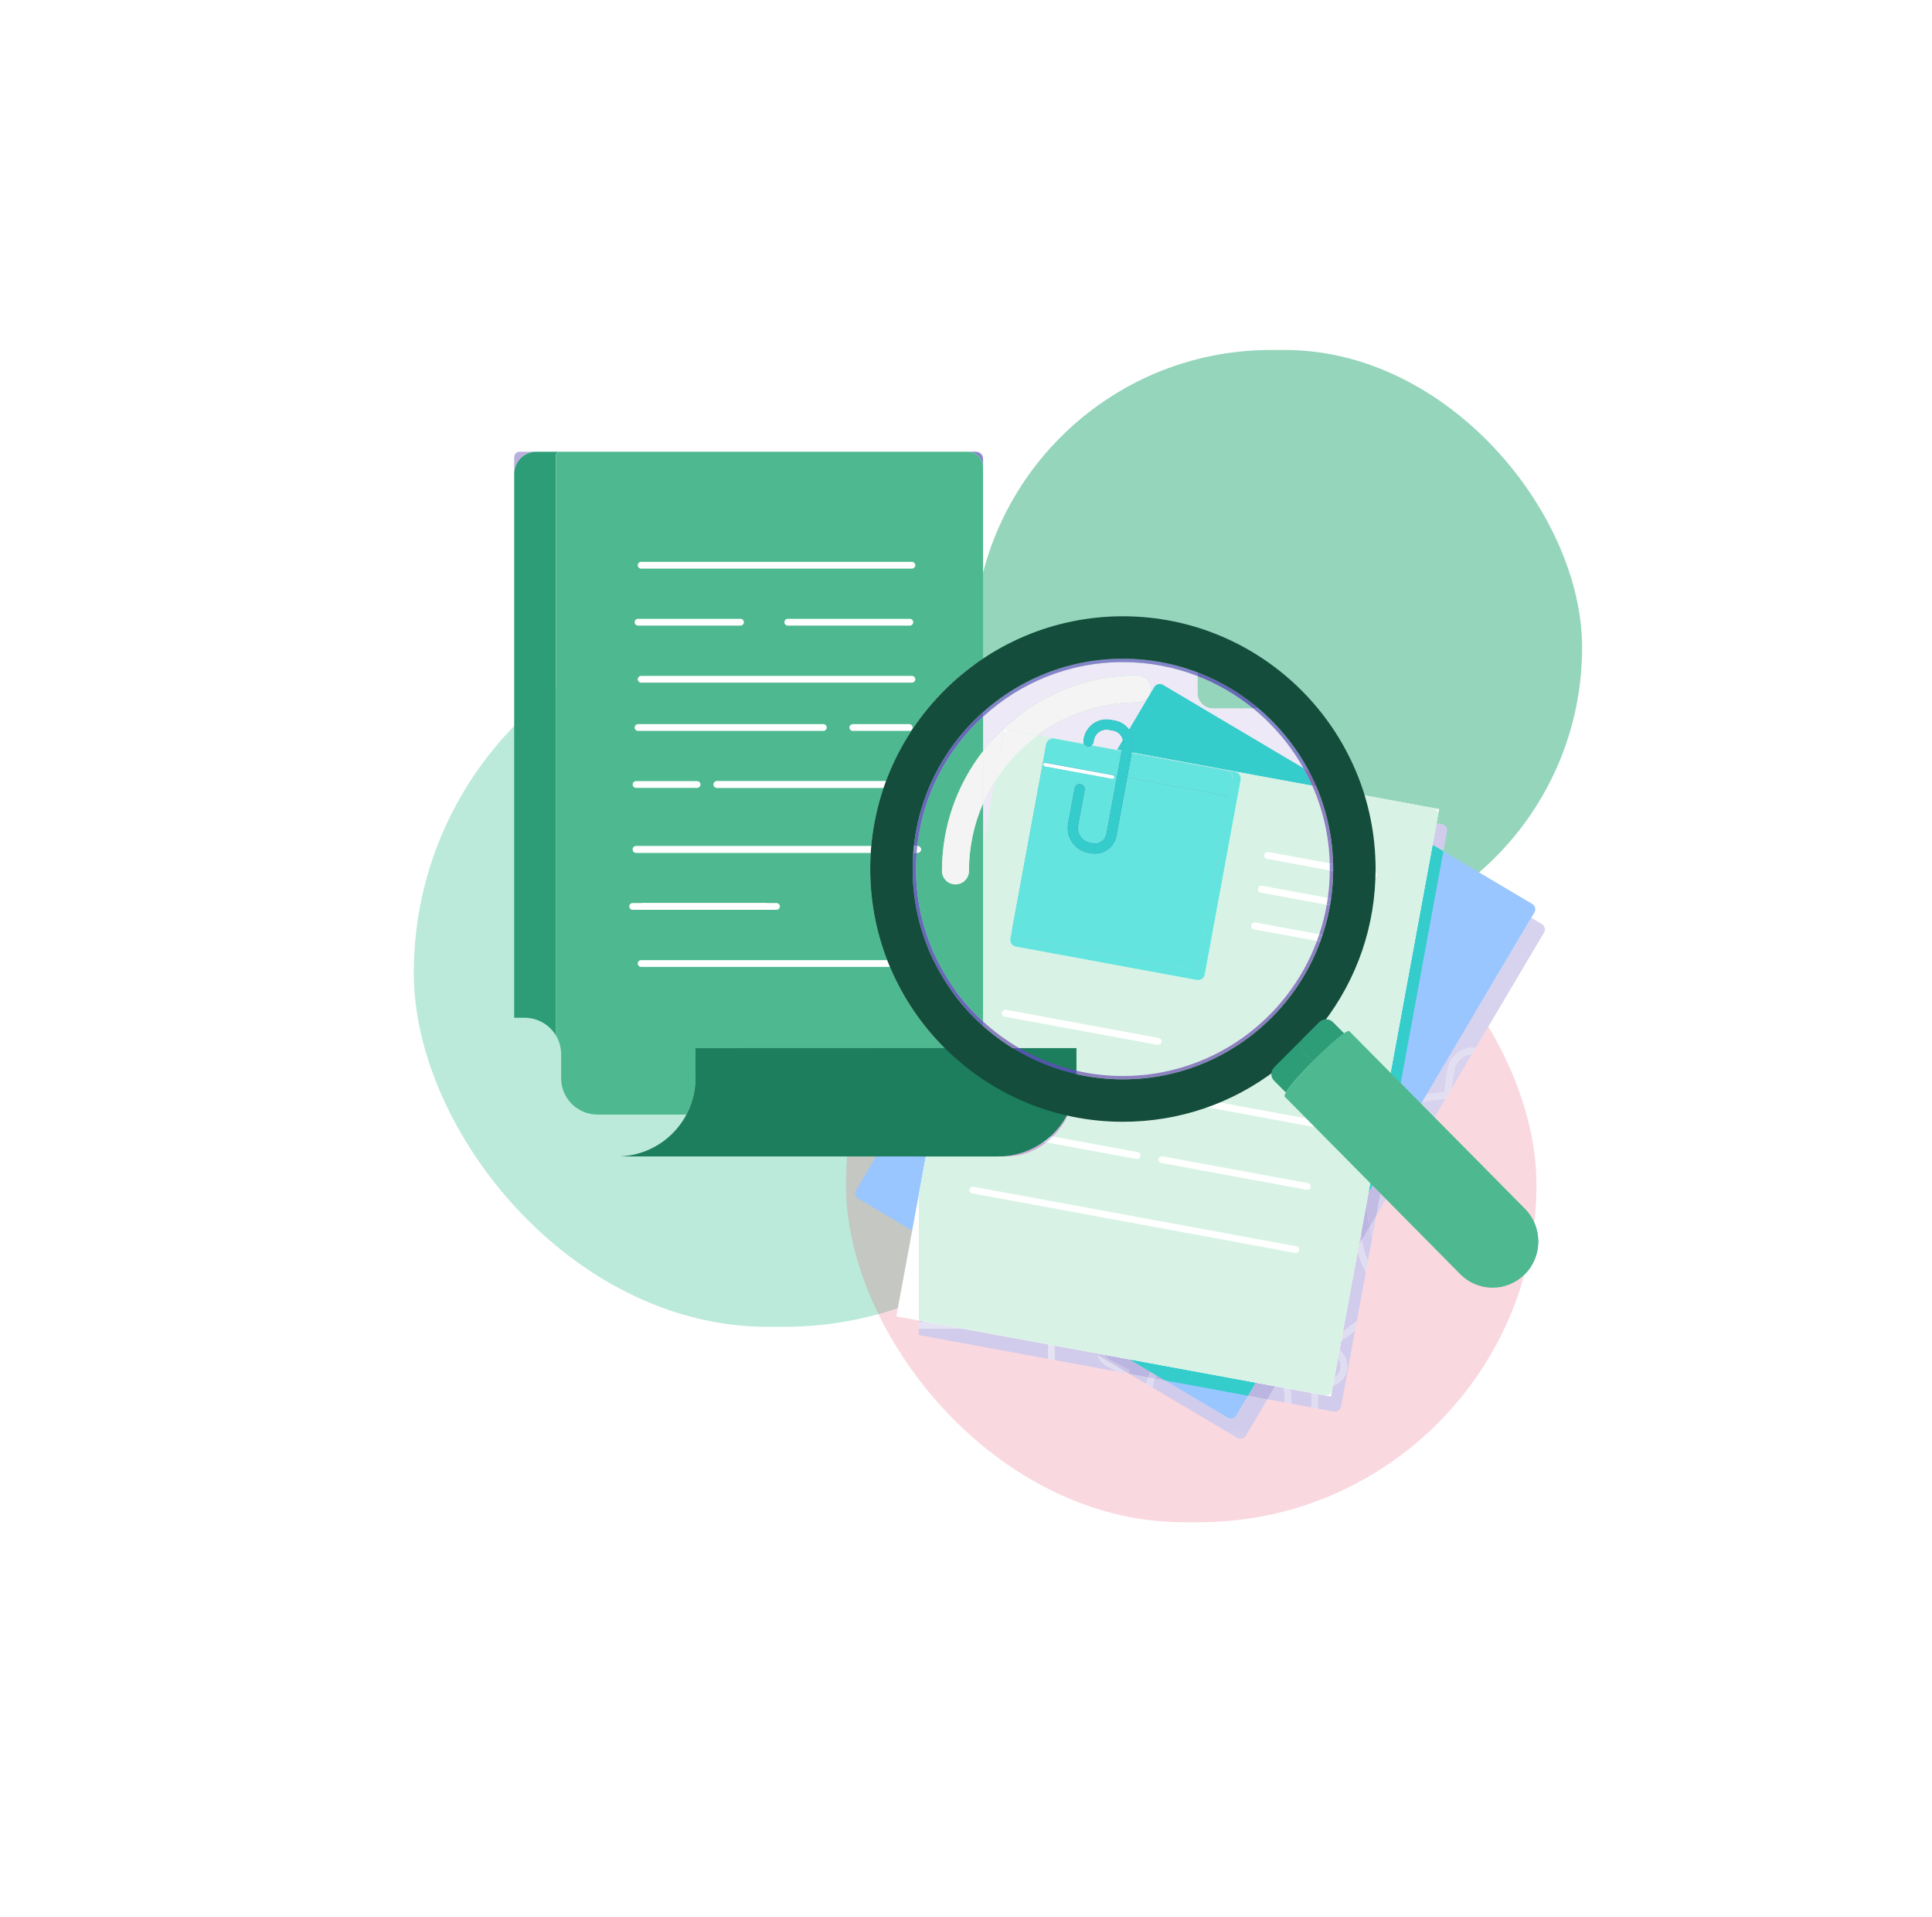 <svg width="635" height="630" viewBox="0 0 635 630" fill="none" xmlns="http://www.w3.org/2000/svg">
<g filter="url(#filter0_f_1960_1587)">
<rect x="136" y="203.429" width="238" height="232.56" rx="116.28" fill="#9EE2CB" fill-opacity="0.7"/>
</g>
<g filter="url(#filter1_f_1960_1587)">
<rect x="320" y="115" width="200" height="195.429" rx="97.714" fill="#4EB990" fill-opacity="0.6"/>
</g>
<g filter="url(#filter2_f_1960_1587)">
<rect x="278.041" y="278.429" width="226.959" height="221.771" rx="110.886" fill="#E63F66" fill-opacity="0.2"/>
</g>
<path d="M376.766 454.747L371.189 451.441L377.384 452.582C377.143 453.296 376.938 454.018 376.766 454.747Z" fill="#D1CCEB"/>
<path d="M407.713 472.762C407.357 472.762 406.995 472.67 406.667 472.474L403.512 470.604C405.771 470.586 408.031 470.522 410.279 470.41L409.482 471.757C409.098 472.402 408.414 472.762 407.713 472.762Z" fill="#D2CEEB"/>
<path d="M403.511 470.604L378.776 455.939C378.977 454.943 379.248 453.958 379.59 452.991L382.824 453.586L403.513 465.853C403.842 466.048 404.202 466.14 404.558 466.14C405.261 466.14 405.944 465.781 406.328 465.134L410.184 458.63L416.566 459.806L410.279 470.41C408.03 470.523 405.77 470.587 403.511 470.604Z" fill="#D1CCEB"/>
<path d="M378.777 455.939L376.766 454.748C376.938 454.019 377.143 453.297 377.384 452.583L379.59 452.99C379.249 453.958 378.978 454.943 378.777 455.939Z" fill="#DFDDF2"/>
<path d="M452.336 399.474L453.686 392.148L455.558 394.039L452.336 399.474ZM471.48 367.184L467.053 362.709L467.352 362.206C469.872 361.6 472.454 361.232 475.082 361.107L471.48 367.184ZM468.893 359.606L503.289 301.59L506.761 303.649C507.736 304.228 508.058 305.487 507.48 306.463L485.118 344.182C484.862 344.16 484.608 344.149 484.356 344.149C480.113 344.149 476.372 347.28 475.742 351.61L474.681 358.906C472.726 359.011 470.794 359.245 468.893 359.606ZM477.098 357.709L477.937 351.929C478.38 348.889 480.866 346.642 483.807 346.391L477.098 357.709Z" fill="#D7D3EE"/>
<path d="M467.352 362.208L468.893 359.607C470.794 359.247 472.726 359.013 474.681 358.907L475.742 351.611C476.372 347.281 480.113 344.15 484.356 344.15C484.608 344.15 484.862 344.161 485.118 344.184L483.807 346.392C480.866 346.643 478.38 348.891 477.937 351.931L477.098 357.71L475.082 361.109C472.454 361.234 469.872 361.601 467.352 362.208Z" fill="#E2DFF2"/>
<path d="M403.514 465.853L282.117 393.878C281.142 393.3 280.819 392.04 281.398 391.063L379.397 225.772C379.975 224.796 381.235 224.474 382.211 225.053L503.609 297.027C504.585 297.606 504.907 298.865 504.328 299.841L406.329 465.134C405.751 466.109 404.491 466.432 403.514 465.853Z" fill="#99C6FF"/>
<path d="M450.919 407.158C450.679 405.805 450.432 404.452 450.187 403.1L452.336 399.475L450.919 407.158Z" fill="#D7D3EE"/>
<path d="M438.76 463.861C438.637 463.861 438.511 463.85 438.386 463.827L433.16 462.864C433.287 461.284 433.297 459.695 433.189 458.101L435.419 458.511C435.436 458.515 435.452 458.517 435.469 458.52L437.438 458.883L437.803 456.903C437.807 456.889 437.809 456.876 437.811 456.864L438.086 455.369L438.102 455.365C441.659 454.238 443.636 450.429 442.51 446.872C442.095 445.562 441.311 444.434 440.255 443.602L440.81 440.593C441.198 440.386 441.572 440.147 441.932 439.88L445.36 437.323L440.778 462.179C440.595 463.169 439.732 463.861 438.76 463.861Z" fill="#D1CCEB"/>
<path d="M430.964 462.458L424.451 461.258C424.518 459.653 424.424 458.039 424.165 456.436L430.933 457.684C431.068 459.282 431.078 460.875 430.964 462.458ZM438.578 452.7L439.763 446.271C440.035 446.654 440.249 447.08 440.394 447.54C441.019 449.515 440.221 451.605 438.578 452.7Z" fill="#D1CCEB"/>
<path d="M422.244 460.851L416.566 459.804L419.115 455.505L421.832 456.007C422.151 457.613 422.288 459.237 422.244 460.851ZM441.375 437.526L446.201 411.339C446.838 413.639 447.739 415.891 448.912 418.049L445.951 434.111L441.375 437.526ZM449.593 414.352C448.647 412.105 447.992 409.777 447.623 407.423L450.187 403.098C450.432 404.451 450.679 405.803 450.919 407.157L449.593 414.352Z" fill="#D1CCEB"/>
<path d="M433.16 462.863L430.965 462.459C431.079 460.875 431.069 459.282 430.934 457.684L433.189 458.101C433.297 459.695 433.287 461.284 433.16 462.863ZM438.086 455.369L438.579 452.701C440.222 451.606 441.02 449.515 440.395 447.541C440.25 447.08 440.036 446.654 439.764 446.271L440.255 443.602C441.312 444.434 442.095 445.561 442.51 446.872C443.636 450.429 441.659 454.237 438.102 455.365L438.086 455.369Z" fill="#DFDDF2"/>
<path d="M424.451 461.258L422.244 460.851C422.288 459.237 422.152 457.613 421.832 456.007L424.165 456.436C424.424 458.039 424.518 459.654 424.451 461.258Z" fill="#DFDDF2"/>
<path d="M440.811 440.594L441.376 437.527L445.952 434.112L445.36 437.323L441.932 439.88C441.573 440.148 441.199 440.386 440.811 440.594Z" fill="#DFDDF2"/>
<path d="M448.912 418.05C447.739 415.892 446.838 413.64 446.201 411.34L446.608 409.134L447.622 407.423C447.992 409.778 448.646 412.105 449.593 414.352L448.912 418.05Z" fill="#DFDDF2"/>
<path d="M367.273 450.718L346.638 446.915V442.146L359.518 444.519L360.617 445.172C361.186 446.818 362.343 448.159 363.894 448.965L367.273 450.718Z" fill="#D1CCEB"/>
<path d="M371.189 451.441L370.869 451.383C370.88 451.345 370.891 451.308 370.902 451.272L371.189 451.441Z" fill="#D1CCEB"/>
<path d="M370.869 451.382L367.272 450.718L363.894 448.965C362.343 448.16 361.185 446.819 360.616 445.172L370.902 451.271C370.891 451.308 370.88 451.344 370.869 451.382Z" fill="#DFDDF2"/>
<path d="M344.419 446.505L301.99 438.684V436.575H316.417L344.419 441.736V446.505ZM304.379 434.356H301.99V433.916L304.379 434.356Z" fill="#D1CCEB"/>
<path d="M346.638 446.917L344.419 446.508V441.739L346.638 442.148V446.917ZM316.417 436.578H301.99V434.359H304.379L316.417 436.578Z" fill="#E3E3F4"/>
<path d="M474.41 279.717L470.854 277.608L472.167 270.48L473.964 270.812C475.079 271.017 475.817 272.089 475.611 273.204L474.41 279.717Z" fill="#D1CCEB"/>
<path d="M416.566 459.807L410.185 458.631L412.733 454.331L419.115 455.507L416.566 459.807Z" fill="#BBB6E1"/>
<path d="M360.617 445.171L359.518 444.519L360.472 444.695C360.498 444.797 360.528 444.899 360.56 445C360.578 445.058 360.597 445.114 360.617 445.171Z" fill="#BBB6E1"/>
<path d="M377.383 452.582L371.189 451.44L370.903 451.271C370.915 451.231 370.927 451.191 370.94 451.151L371.215 450.264L364.917 446.995C364.111 446.578 363.464 445.944 363.034 445.169L371.151 446.664L378.074 450.769C377.818 451.366 377.588 451.971 377.383 452.582Z" fill="#BBB6E1"/>
<path d="M382.824 453.586L379.59 452.99C379.717 452.628 379.854 452.269 380.001 451.913L382.824 453.586Z" fill="#BBB6E1"/>
<path d="M370.903 451.271L360.617 445.172C360.597 445.115 360.578 445.059 360.56 445.001C360.528 444.9 360.498 444.798 360.472 444.696L363.035 445.168C363.464 445.944 364.112 446.577 364.917 446.995L371.216 450.264L370.941 451.151C370.927 451.191 370.915 451.231 370.903 451.271Z" fill="#C9C5E7"/>
<path d="M379.591 452.989L377.384 452.582C377.589 451.971 377.819 451.366 378.075 450.769L380.002 451.912C379.855 452.268 379.718 452.628 379.591 452.989Z" fill="#C9C5E7"/>
<path d="M450.187 403.1C449.77 400.797 449.357 398.5 448.992 396.203L449.803 391.806L451.131 389.566L453.686 392.149L452.336 399.475L450.187 403.1Z" fill="#C2BCE4"/>
<path d="M447.623 407.425C447.502 406.653 447.412 405.879 447.353 405.104L448.992 396.204C449.357 398.5 449.77 400.798 450.187 403.1L447.623 407.425Z" fill="#BBB6E1"/>
<path d="M446.608 409.135L447.352 405.103C447.412 405.878 447.502 406.652 447.622 407.424L446.608 409.135Z" fill="#C9C5E7"/>
<path d="M410.185 458.629L382.824 453.585L380.002 451.912L378.074 450.769L371.151 446.664L412.733 454.33L410.185 458.629ZM449.803 391.805L450.36 388.785L451.131 389.565L449.803 391.805ZM460.36 355.943L457.033 352.58L457.547 349.794L470.853 277.606L474.41 279.716L460.36 355.943Z" fill="#34CDCB"/>
<path d="M437.438 458.884L294.606 432.555L330.185 239.54L473.016 265.868L437.438 458.884Z" fill="white"/>
<path d="M435.468 458.52C435.452 458.516 435.435 458.514 435.419 458.511L433.188 458.1C433.188 458.099 433.188 458.099 433.188 458.099L435.468 458.52Z" fill="#D7274D"/>
<path d="M430.933 457.685L424.165 456.436L430.933 457.683C430.933 457.683 430.933 457.683 430.933 457.685Z" fill="#D7274D"/>
<path d="M421.832 456.008L419.115 455.506H419.116L421.832 456.007C421.832 456.007 421.832 456.007 421.832 456.008Z" fill="#D7274D"/>
<path d="M433.189 458.101L430.934 457.685C430.934 457.683 430.934 457.683 430.934 457.683L433.189 458.099C433.189 458.099 433.189 458.099 433.189 458.101Z" fill="#E9C2DD"/>
<path d="M424.165 456.438L421.832 456.008C421.832 456.007 421.832 456.007 421.832 456.007L424.165 456.438Z" fill="#E9C2DD"/>
<path d="M437.804 456.903L438.087 455.37L437.811 456.864C437.809 456.877 437.807 456.89 437.804 456.903ZM440.256 443.603L440.81 440.594L440.256 443.603Z" fill="#D7274D"/>
<path d="M438.578 452.702L439.764 446.273L438.579 452.702H438.578Z" fill="#D7274D"/>
<path d="M441.375 437.527L446.202 411.339V411.34L441.376 437.527H441.375Z" fill="#D7274D"/>
<path d="M438.086 455.37L438.577 452.702H438.579L438.086 455.37ZM439.763 446.272L440.255 443.603L439.763 446.272Z" fill="#E9C2DD"/>
<path d="M440.811 440.594L441.375 437.527H441.376L440.811 440.594Z" fill="#E9C2DD"/>
<path d="M446.201 411.341V411.34L446.608 409.135L446.201 411.341Z" fill="#E9C2DD"/>
<path d="M359.517 444.52L346.638 442.146V442.145L359.516 444.52H359.517ZM344.419 441.737L316.417 436.576H316.419L344.419 441.736V441.737ZM304.381 434.357H304.379L301.99 433.916V433.915L304.381 434.357Z" fill="#D7274D"/>
<path d="M346.638 442.146L344.419 441.737V441.736L346.638 442.145V442.146ZM316.419 436.576H316.417L304.379 434.357H304.381L316.419 436.576Z" fill="#EBC5DD"/>
<path d="M419.115 455.506L412.733 454.33V454.329L419.116 455.506H419.115Z" fill="#D3AAD6"/>
<path d="M360.472 444.696L359.518 444.52H359.517L360.472 444.695C360.472 444.696 360.472 444.696 360.472 444.696Z" fill="#D3AAD6"/>
<path d="M371.151 446.664L363.034 445.168C363.034 445.168 363.034 445.168 363.034 445.167L371.15 446.664H371.151Z" fill="#D3AAD6"/>
<path d="M363.035 445.168L360.472 444.695C360.472 444.695 360.472 444.695 360.472 444.694L363.035 445.167C363.035 445.168 363.035 445.168 363.035 445.168Z" fill="#DAB3D5"/>
<path d="M448.992 396.203V396.202L449.803 391.806L448.992 396.203Z" fill="#D6AED6"/>
<path d="M447.353 405.102C447.353 405.1 447.353 405.102 447.353 405.1L448.992 396.2V396.201L447.353 405.102Z" fill="#D3AAD6"/>
<path d="M446.608 409.135L447.352 405.102C447.352 405.103 447.352 405.102 447.352 405.103L446.608 409.135Z" fill="#DAB3D5"/>
<path d="M412.733 454.33L371.152 446.665H371.15L412.733 454.329V454.33ZM449.803 391.806L450.359 388.786H450.36L449.803 391.806ZM457.033 352.58L457.547 349.795L457.033 352.58Z" fill="#E98EB3"/>
<path d="M435.794 458.546C435.686 458.546 435.577 458.537 435.469 458.52L433.189 458.1L430.933 457.684L424.165 456.437L421.832 456.006L419.116 455.506L412.733 454.329L371.15 446.665L363.034 445.168L360.472 444.695L359.516 444.52L346.638 442.146L344.419 441.736L316.419 436.576L304.381 434.357L301.99 433.916V392.499L304.295 379.996H330.807C335.697 379.996 340.231 378.279 343.957 375.352L373.498 380.797L373.701 380.816C374.226 380.816 374.693 380.442 374.79 379.908C374.902 379.304 374.504 378.726 373.902 378.615L346.062 373.484C348.016 371.532 349.671 369.212 350.94 366.621C356.778 367.925 362.844 368.613 369.068 368.613C378.709 368.613 388.09 366.988 396.935 363.83L432.081 370.309L450.359 388.786L449.803 391.806L448.992 396.201L447.352 405.102L446.609 409.134L446.202 411.339L441.374 437.527L440.81 440.594L440.255 443.602L439.763 446.272L438.577 452.701L438.086 455.369L437.803 456.903C437.605 457.871 436.751 458.546 435.794 458.546ZM429.352 367.549L400.889 362.303C406.844 359.821 412.531 356.623 417.86 352.74C417.809 353.602 418.113 354.482 418.772 355.141L422.63 358.999C422.215 359.692 422.055 360.174 422.237 360.357L429.352 367.549ZM457.033 352.58L443.481 338.882C443.435 338.834 443.366 338.811 443.278 338.811C442.975 338.811 442.439 339.081 441.73 339.563L438.04 335.873C437.432 335.264 436.638 334.962 435.844 334.962C435.835 334.962 435.827 334.962 435.819 334.962C441.249 327.646 445.374 319.638 448.115 311.17C448.165 311.074 448.202 310.97 448.223 310.859C448.225 310.843 448.229 310.829 448.23 310.814C450.523 303.619 451.821 296.092 452.075 288.376C452.286 288.215 452.44 287.978 452.492 287.696C452.567 287.289 452.41 286.894 452.114 286.645C452.118 286.284 452.122 285.921 452.122 285.559C452.122 277.144 450.862 269.015 448.524 261.353L470.996 265.496C472.112 265.701 472.85 266.773 472.645 267.888L457.547 349.794L457.033 352.58Z" fill="#D8F3E5"/>
<path d="M451.402 288.604L451.199 288.586L416.457 282.182C415.855 282.071 415.456 281.493 415.567 280.89C415.679 280.288 416.25 279.89 416.86 280.001L451.603 286.404C452.205 286.515 452.604 287.093 452.493 287.696C452.394 288.231 451.928 288.604 451.402 288.604Z" fill="white"/>
<path d="M449.356 299.704L449.154 299.686L414.411 293.281C413.809 293.17 413.411 292.592 413.521 291.99C413.634 291.389 414.206 290.989 414.815 291.1L449.557 297.504C450.16 297.615 450.558 298.194 450.447 298.797C450.348 299.33 449.882 299.704 449.356 299.704Z" fill="white"/>
<path d="M447.133 311.768L446.931 311.75L412.188 305.346C411.585 305.235 411.187 304.656 411.299 304.053C411.409 303.452 411.98 303.054 412.592 303.164L447.334 309.567C447.936 309.678 448.334 310.258 448.223 310.86C448.125 311.395 447.658 311.768 447.133 311.768Z" fill="white"/>
<path d="M391.193 318.307L334.446 307.847C333.238 307.625 332.44 306.465 332.662 305.258L343.834 244.65C344.056 243.441 345.217 242.643 346.424 242.866L403.171 253.326C404.379 253.549 405.178 254.708 404.956 255.916L393.784 316.524C393.561 317.732 392.402 318.53 391.193 318.307Z" fill="#6C92D3"/>
<path d="M359.88 280.512C359.45 280.512 359.014 280.473 358.576 280.392L357.729 280.235C353.237 279.408 350.254 275.078 351.081 270.583L353.216 259.001C353.382 258.097 354.257 257.498 355.154 257.667C356.059 257.833 356.656 258.701 356.49 259.605L354.355 271.187C353.859 273.876 355.645 276.467 358.333 276.963L359.179 277.119C361.271 277.507 363.283 276.117 363.668 274.026L369.072 244.711C369.47 242.554 368.038 240.475 365.882 240.077L364.434 239.811C362.135 239.388 359.937 240.909 359.513 243.199L359.381 243.922C359.213 244.827 358.335 245.424 357.443 245.257C356.539 245.091 355.941 244.223 356.107 243.32L356.24 242.596C356.997 238.499 360.944 235.781 365.036 236.538L366.484 236.804C370.446 237.534 373.075 241.352 372.347 245.314L366.942 274.629C366.304 278.086 363.275 280.512 359.88 280.512Z" fill="#3C419F"/>
<path d="M365.657 255.897L365.555 255.889L343.378 251.8C343.076 251.745 342.878 251.456 342.933 251.154C342.989 250.853 343.274 250.649 343.579 250.71L365.757 254.797C366.058 254.852 366.258 255.142 366.202 255.444C366.152 255.711 365.919 255.897 365.657 255.897Z" fill="white"/>
<path d="M433.47 370.547L433.267 370.528L327.11 350.96C326.507 350.849 326.108 350.271 326.22 349.668C326.332 349.066 326.901 348.664 327.513 348.778L433.671 368.346C434.274 368.457 434.672 369.036 434.56 369.639C434.462 370.173 433.996 370.547 433.47 370.547Z" fill="white"/>
<path d="M425.88 411.723L425.678 411.705L319.519 392.137C318.916 392.026 318.518 391.448 318.629 390.845C318.74 390.243 319.311 389.839 319.921 389.955L426.081 409.523C426.684 409.632 427.082 410.212 426.971 410.815C426.872 411.349 426.405 411.723 425.88 411.723Z" fill="white"/>
<path d="M373.702 380.815L373.498 380.797L323.315 371.546C322.712 371.436 322.313 370.857 322.425 370.253C322.537 369.652 323.107 369.247 323.718 369.363L373.902 378.614C374.505 378.725 374.903 379.303 374.791 379.907C374.693 380.442 374.226 380.815 373.702 380.815Z" fill="white"/>
<path d="M380.616 343.304L380.414 343.286L330.229 334.036C329.626 333.924 329.228 333.346 329.34 332.744C329.451 332.142 330.024 331.744 330.633 331.854L380.816 341.104C381.419 341.213 381.817 341.793 381.706 342.396C381.607 342.93 381.141 343.304 380.616 343.304Z" fill="white"/>
<path d="M429.704 390.975L429.503 390.956L381.688 382.142C381.085 382.031 380.687 381.453 380.798 380.85C380.909 380.248 381.48 379.847 382.09 379.96L429.905 388.775C430.508 388.884 430.906 389.464 430.795 390.067C430.696 390.601 430.23 390.975 429.704 390.975Z" fill="white"/>
<path d="M169 155.763V150.234C169 149.239 169.807 148.431 170.802 148.431H176.33C172.282 148.431 169 151.714 169 155.763Z" fill="#BAB0DE"/>
<path d="M182.688 340.211C180.582 336.746 176.771 334.431 172.419 334.431H169V155.761C169 151.713 172.282 148.43 176.33 148.43H317.945H183.911C183.236 148.43 182.688 148.978 182.688 149.654V340.211Z" fill="#2C9D76"/>
<path d="M323.11 216.41V151.199C323.11 149.669 321.871 148.43 320.341 148.43H320.921C322.13 148.43 323.11 149.41 323.11 150.62V216.41Z" fill="#A6A2D8"/>
<path d="M323.11 216.41V153.594C323.11 150.743 320.798 148.43 317.945 148.43H320.341C321.871 148.43 323.11 149.669 323.11 151.199V216.41Z" fill="#8883C9"/>
<path d="M225.61 366.248H196.391C189.784 366.248 184.427 360.892 184.427 354.283V346.437C184.427 344.157 183.791 342.026 182.688 340.21V149.653C182.688 148.977 183.236 148.429 183.911 148.429H317.945C320.798 148.429 323.11 150.742 323.11 153.593V216.409C308.637 226.06 297.352 240.126 291.196 256.671H235.628C235.016 256.671 234.519 257.168 234.519 257.781C234.519 258.393 235.016 258.89 235.628 258.89H290.406C288.335 264.982 286.953 271.387 286.354 278.017H209.055C208.442 278.017 207.946 278.514 207.946 279.127C207.946 279.739 208.442 280.236 209.055 280.236H286.183C286.071 281.997 286.015 283.77 286.015 285.558C286.015 308.529 295.386 329.35 310.51 344.4H228.591V354.199C228.591 358.552 227.513 362.651 225.61 366.248Z" fill="#4EB990"/>
<path d="M204.195 379.957V379.997H327.977C342.224 379.997 353.773 368.447 353.773 354.201V344.402H228.591V354.201C228.591 367.977 217.791 379.23 204.195 379.957Z" fill="#1D7E5E"/>
<path d="M330.807 379.997H304.295H327.977C333.579 379.997 338.766 378.211 342.997 375.175L343.957 375.353C340.232 378.28 335.697 379.997 330.807 379.997ZM346.062 373.484L345.273 373.339C347.418 371.4 349.233 369.108 350.63 366.551C350.732 366.575 350.838 366.598 350.94 366.621C349.671 369.213 348.016 371.533 346.062 373.484Z" fill="#C9ADD2"/>
<path d="M343.957 375.352L342.996 375.174C343.79 374.605 344.55 373.991 345.273 373.338L346.062 373.483C345.394 374.15 344.69 374.775 343.957 375.352Z" fill="#CCCBE6"/>
<path d="M327.977 379.997H301.991V377.434C301.991 371.258 296.984 366.25 290.807 366.25H239.672C241.366 362.653 242.326 358.553 242.326 354.201V344.402H310.511C321.368 355.207 335.187 363.038 350.63 366.551C349.233 369.108 347.418 371.4 345.274 373.339C344.551 373.993 343.791 374.606 342.997 375.175C338.767 378.211 333.58 379.997 327.977 379.997Z" fill="#1D7E5E"/>
<path d="M299.721 317.713H210.72C210.107 317.713 209.61 317.216 209.61 316.603C209.61 315.991 210.107 315.494 210.72 315.494H299.721C300.334 315.494 300.83 315.991 300.83 316.603C300.83 317.216 300.334 317.713 299.721 317.713Z" fill="white"/>
<path d="M301.586 280.238H209.055C208.441 280.238 207.945 279.741 207.945 279.129C207.945 278.516 208.441 278.019 209.055 278.019H301.586C302.199 278.019 302.695 278.516 302.695 279.129C302.695 279.741 302.199 280.238 301.586 280.238Z" fill="white"/>
<path d="M255.219 298.958H207.938C207.325 298.958 206.828 298.462 206.828 297.849C206.828 297.236 207.325 296.739 207.938 296.739H255.219C255.832 296.739 256.328 297.236 256.328 297.849C256.328 298.462 255.832 298.958 255.219 298.958Z" fill="white"/>
<path d="M251.637 298.958H211.52C210.906 298.958 210.41 298.462 210.41 297.849C210.41 297.236 210.906 296.739 211.52 296.739H251.637C252.249 296.739 252.746 297.236 252.746 297.849C252.746 298.462 252.249 298.958 251.637 298.958Z" fill="white"/>
<path d="M270.61 240.171H209.699C209.086 240.171 208.59 239.674 208.59 239.061C208.59 238.449 209.086 237.952 209.699 237.952H270.61C271.223 237.952 271.72 238.449 271.72 239.061C271.72 239.674 271.223 240.171 270.61 240.171Z" fill="white"/>
<path d="M298.848 240.171H280.294C279.681 240.171 279.185 239.674 279.185 239.061C279.185 238.449 279.681 237.952 280.294 237.952H298.848C299.461 237.952 299.957 238.449 299.957 239.061C299.957 239.674 299.461 240.171 298.848 240.171Z" fill="white"/>
<path d="M301.587 258.893H235.629C235.017 258.893 234.52 258.396 234.52 257.783C234.52 257.171 235.017 256.674 235.629 256.674H301.587C302.201 256.674 302.697 257.171 302.697 257.783C302.697 258.396 302.201 258.893 301.587 258.893Z" fill="white"/>
<path d="M229.113 258.893H209.055C208.441 258.893 207.945 258.396 207.945 257.783C207.945 257.171 208.441 256.674 209.055 256.674H229.113C229.725 256.674 230.222 257.171 230.222 257.783C230.222 258.396 229.725 258.893 229.113 258.893Z" fill="white"/>
<path d="M299.721 224.317H210.72C210.107 224.317 209.61 223.82 209.61 223.208C209.61 222.594 210.107 222.098 210.72 222.098H299.721C300.334 222.098 300.83 222.594 300.83 223.208C300.83 223.82 300.334 224.317 299.721 224.317Z" fill="white"/>
<path d="M299.721 186.844H210.72C210.107 186.844 209.61 186.347 209.61 185.734C209.61 185.121 210.107 184.625 210.72 184.625H299.721C300.334 184.625 300.83 185.121 300.83 185.734C300.83 186.347 300.334 186.844 299.721 186.844Z" fill="white"/>
<path d="M243.384 205.565H209.699C209.086 205.565 208.59 205.068 208.59 204.456C208.59 203.842 209.086 203.346 209.699 203.346H243.384C243.996 203.346 244.493 203.842 244.493 204.456C244.493 205.068 243.996 205.565 243.384 205.565Z" fill="white"/>
<path d="M299.042 205.565H258.925C258.312 205.565 257.815 205.068 257.815 204.456C257.815 203.842 258.312 203.346 258.925 203.346H299.042C299.656 203.346 300.152 203.842 300.152 204.456C300.152 205.068 299.656 205.565 299.042 205.565Z" fill="white"/>
<path d="M323.11 277.921V264.003C324.236 261.435 325.549 258.973 327.036 256.627L323.11 277.921ZM428.466 252.476L382.211 225.052C381.881 224.857 381.521 224.765 381.165 224.765C380.463 224.765 379.78 225.124 379.396 225.771L371.107 239.752C370.043 238.26 368.423 237.162 366.484 236.805L365.036 236.539C364.576 236.453 364.116 236.412 363.664 236.412C360.096 236.412 356.912 238.962 356.24 242.596L356.107 243.321C356.041 243.681 356.096 244.037 356.244 244.343L341.096 241.55C350.274 234.796 361.602 230.801 373.846 230.801C376.297 230.801 378.284 228.813 378.284 226.363C378.284 223.912 376.297 221.925 373.846 221.925C353.244 221.925 334.875 231.674 323.11 246.8V235.481C335.222 224.357 351.365 217.558 369.068 217.558C377.729 217.558 386.014 219.185 393.639 222.15V227.724C393.639 230.485 395.898 232.744 398.66 232.744H411.857C418.565 238.19 424.223 244.889 428.466 252.476ZM367.189 246.361L358.885 244.83C359.134 244.596 359.314 244.284 359.381 243.923L359.513 243.2C359.889 241.167 361.662 239.741 363.664 239.741C363.918 239.741 364.175 239.764 364.434 239.812L365.882 240.078C367.525 240.381 368.746 241.659 369.06 243.204L367.189 246.361Z" fill="#EDE9F6"/>
<path d="M431.313 258.181L371.99 247.246L372.346 245.315C372.719 243.293 372.215 241.308 371.107 239.752L379.396 225.772C379.78 225.125 380.463 224.766 381.164 224.766C381.521 224.766 381.881 224.858 382.211 225.053L428.466 252.477C429.501 254.326 430.452 256.23 431.313 258.181ZM368.716 246.642L367.188 246.361L369.06 243.205C369.158 243.689 369.168 244.198 369.072 244.713L368.716 246.642Z" fill="#34CDCB"/>
<path d="M431.312 258.182L371.99 247.247V247.246L431.312 258.181V258.182ZM368.716 246.643L358.885 244.83L367.188 246.361L368.716 246.642V246.643ZM356.245 244.344L341.095 241.552L341.096 241.551L356.243 244.343C356.243 244.343 356.245 244.343 356.245 244.344Z" fill="white"/>
<path d="M323.11 277.921L327.036 256.627V256.626L323.11 277.921Z" fill="#F2D2EB"/>
<path d="M369.068 353.562C363.811 353.562 358.69 352.962 353.773 351.827V344.402H335.009C330.726 341.913 326.737 338.97 323.11 335.639V277.921L327.036 256.626C330.746 250.769 335.525 245.651 341.095 241.551L356.245 244.344C356.267 244.39 356.291 244.435 356.317 244.478L346.461 242.662C346.325 242.637 346.19 242.624 346.056 242.624C345.004 242.624 344.069 243.374 343.871 244.446L333.113 302.804L332.662 305.258C332.661 305.261 332.661 305.264 332.66 305.267L332.07 308.462C331.849 309.67 332.647 310.829 333.856 311.052L393.381 322.025C393.517 322.049 393.654 322.061 393.787 322.061C394.839 322.061 395.774 321.311 395.97 320.241L407.771 256.224C407.994 255.017 407.195 253.858 405.988 253.635L371.969 247.364L371.99 247.246L431.313 258.181C434.781 266.033 436.803 274.659 437.045 283.721L416.86 280.001C416.792 279.989 416.723 279.982 416.657 279.982C416.127 279.982 415.667 280.356 415.567 280.891C415.456 281.494 415.854 282.072 416.457 282.183L437.069 285.982C437.05 289.065 436.825 292.106 436.406 295.079L414.815 291.099C414.746 291.086 414.678 291.081 414.612 291.081C414.083 291.081 413.621 291.456 413.521 291.989C413.41 292.592 413.809 293.17 414.411 293.281L436.06 297.271C435.478 300.614 434.649 303.877 433.596 307.035L412.591 303.163C412.523 303.15 412.455 303.145 412.388 303.145C411.858 303.145 411.397 303.518 411.299 304.052C411.187 304.655 411.585 305.234 412.188 305.345L432.849 309.154C423.238 335.054 398.273 353.562 369.068 353.562ZM330.431 331.836C329.901 331.836 329.439 332.209 329.34 332.743C329.228 333.346 329.626 333.924 330.229 334.036L380.413 343.286L380.615 343.303C381.141 343.303 381.607 342.929 381.706 342.396C381.817 341.792 381.419 341.213 380.816 341.103L330.633 331.854C330.564 331.841 330.497 331.836 330.431 331.836ZM368.695 246.76L358.769 244.931C358.809 244.899 358.848 244.865 358.885 244.83L368.716 246.643L368.695 246.76Z" fill="#D8F3E5"/>
<path d="M437.069 285.982L416.457 282.182C415.855 282.072 415.456 281.494 415.567 280.891C415.667 280.356 416.128 279.982 416.657 279.982C416.723 279.982 416.792 279.989 416.86 280.001L437.046 283.721C437.062 284.334 437.07 284.944 437.07 285.56C437.07 285.702 437.07 285.84 437.069 285.982Z" fill="white"/>
<path d="M436.06 297.271L414.411 293.281C413.809 293.17 413.411 292.592 413.521 291.989C413.621 291.456 414.083 291.081 414.612 291.081C414.679 291.081 414.746 291.086 414.815 291.1L436.407 295.079C436.302 295.816 436.188 296.544 436.06 297.271Z" fill="white"/>
<path d="M432.85 309.153L412.188 305.344C411.585 305.234 411.187 304.654 411.299 304.052C411.397 303.517 411.858 303.144 412.389 303.144C412.455 303.144 412.523 303.15 412.592 303.162L433.596 307.034C433.359 307.746 433.11 308.451 432.85 309.153Z" fill="white"/>
<path d="M393.787 322.06C393.654 322.06 393.517 322.047 393.381 322.023L333.855 311.05C332.647 310.827 331.848 309.668 332.07 308.46L332.659 305.266C332.443 306.469 333.241 307.624 334.446 307.846L391.193 318.306C391.329 318.332 391.465 318.344 391.599 318.344C392.651 318.344 393.586 317.594 393.783 316.523L403.902 261.633L404.605 257.813L404.956 255.915C404.956 255.911 404.957 255.907 404.958 255.904L404.981 255.774C405.19 254.644 404.442 253.559 403.312 253.35L371.931 247.566L371.969 247.362L405.988 253.633C407.195 253.856 407.994 255.015 407.771 256.222L395.97 320.239C395.774 321.31 394.839 322.06 393.787 322.06ZM333.113 302.802L343.871 244.444C344.069 243.373 345.003 242.623 346.056 242.623C346.189 242.623 346.325 242.635 346.461 242.66L356.317 244.476C356.369 244.563 356.429 244.645 356.495 244.721L346.359 242.852C346.227 242.828 346.095 242.817 345.965 242.817C344.945 242.817 344.037 243.543 343.846 244.584L343.706 245.342L333.113 302.802ZM368.657 246.963L358.514 245.093C358.603 245.046 358.689 244.991 358.769 244.929L368.695 246.759L368.657 246.963Z" fill="#64E4DE"/>
<path d="M391.599 318.347C391.465 318.347 391.329 318.334 391.193 318.309L334.446 307.849C333.241 307.627 332.443 306.472 332.659 305.268C332.661 305.265 332.661 305.262 332.662 305.259L333.113 302.805L343.706 245.345L342.78 250.37L367.199 254.872L363.668 274.028C363.326 275.883 361.704 277.186 359.884 277.186C359.651 277.186 359.415 277.164 359.179 277.121L358.333 276.965C355.644 276.469 353.859 273.878 354.355 271.189L356.49 259.607C356.656 258.703 356.059 257.835 355.154 257.669C355.052 257.65 354.951 257.641 354.85 257.641C354.068 257.641 353.363 258.202 353.216 259.003L351.081 270.585C350.253 275.08 353.237 279.41 357.729 280.237L358.576 280.394C359.014 280.475 359.45 280.514 359.88 280.514C363.275 280.514 366.304 278.088 366.942 274.631L370.474 255.475L403.902 261.636L393.784 316.526C393.586 317.597 392.651 318.347 391.599 318.347ZM343.472 250.699C343.209 250.699 342.982 250.889 342.933 251.155C342.878 251.457 343.076 251.745 343.378 251.801L365.555 255.889L365.657 255.898C365.919 255.898 366.152 255.711 366.202 255.444C366.258 255.142 366.058 254.853 365.757 254.797L343.579 250.71C343.543 250.702 343.507 250.699 343.472 250.699ZM404.605 257.816L404.958 255.907C404.957 255.91 404.956 255.913 404.956 255.918L404.605 257.816Z" fill="#64E4DE"/>
<path d="M403.902 261.635L404.606 257.815L403.902 261.635ZM404.958 255.905C405.174 254.702 404.376 253.548 403.171 253.326L371.932 247.568L403.312 253.351C404.442 253.56 405.19 254.645 404.982 255.776L404.958 255.905Z" fill="#EAD4E6"/>
<path d="M403.902 261.635L370.474 255.474L371.931 247.568L403.171 253.326C404.376 253.548 405.173 254.702 404.958 255.905L404.605 257.815L403.902 261.635Z" fill="#64E4DE"/>
<path d="M368.657 246.965L358.513 245.095H358.514L368.657 246.965ZM343.706 245.344L343.846 244.586C344.037 243.545 344.944 242.819 345.965 242.819C346.095 242.819 346.227 242.83 346.359 242.854L356.495 244.723L346.423 242.866C346.287 242.841 346.151 242.829 346.018 242.829C344.966 242.829 344.031 243.579 343.834 244.65L343.706 245.344Z" fill="#EAD4E6"/>
<path d="M367.2 254.87L342.78 250.369L343.707 245.343L343.834 244.65C344.032 243.578 344.967 242.828 346.019 242.828C346.152 242.828 346.287 242.84 346.424 242.866L356.496 244.722C356.734 244.992 357.061 245.188 357.443 245.258C357.543 245.277 357.644 245.285 357.743 245.285C358.016 245.285 358.28 245.218 358.514 245.095L368.658 246.964L367.2 254.87Z" fill="#64E4DE"/>
<path d="M359.88 280.512C359.45 280.512 359.014 280.473 358.576 280.392L357.729 280.235C353.237 279.408 350.254 275.078 351.081 270.583L353.216 259.001C353.363 258.2 354.068 257.639 354.85 257.639C354.951 257.639 355.052 257.648 355.154 257.667C356.059 257.833 356.656 258.701 356.49 259.605L354.355 271.187C353.859 273.876 355.645 276.467 358.333 276.963L359.179 277.119C359.416 277.162 359.651 277.184 359.884 277.184C361.704 277.184 363.327 275.881 363.668 274.026L367.2 254.87L368.658 246.964L368.695 246.759L368.716 246.642V246.641L369.072 244.711C369.168 244.197 369.158 243.687 369.06 243.204C368.746 241.658 367.525 240.38 365.882 240.077L364.434 239.811C364.175 239.763 363.918 239.74 363.664 239.74C361.662 239.74 359.889 241.167 359.513 243.199L359.381 243.922C359.314 244.283 359.134 244.595 358.885 244.829C358.848 244.864 358.809 244.898 358.769 244.93C358.689 244.992 358.603 245.046 358.515 245.094H358.514C358.28 245.217 358.015 245.285 357.743 245.285C357.644 245.285 357.543 245.276 357.443 245.257C357.061 245.187 356.734 244.992 356.495 244.721C356.429 244.646 356.369 244.564 356.317 244.477C356.291 244.434 356.267 244.388 356.245 244.343C356.245 244.342 356.244 244.342 356.244 244.342C356.096 244.036 356.041 243.681 356.107 243.32L356.24 242.596C356.912 238.961 360.096 236.411 363.664 236.411C364.116 236.411 364.576 236.452 365.036 236.538L366.484 236.804C368.423 237.161 370.043 238.259 371.107 239.751C372.216 241.306 372.719 243.291 372.347 245.314L371.99 247.244V247.245L371.969 247.363L371.932 247.567L370.474 255.473L366.942 274.629C366.304 278.086 363.275 280.512 359.88 280.512Z" fill="#34CDCB"/>
<path d="M365.657 255.897L365.555 255.889L343.378 251.8C343.076 251.745 342.878 251.456 342.933 251.154C342.982 250.888 343.209 250.698 343.472 250.698C343.507 250.698 343.543 250.702 343.579 250.71L365.757 254.797C366.058 254.852 366.258 255.142 366.202 255.444C366.152 255.711 365.919 255.897 365.657 255.897Z" fill="white"/>
<path d="M380.616 343.304L380.414 343.286L330.229 334.036C329.626 333.924 329.228 333.346 329.34 332.744C329.439 332.209 329.902 331.836 330.431 331.836C330.497 331.836 330.564 331.842 330.633 331.854L380.816 341.104C381.419 341.213 381.817 341.793 381.706 342.396C381.607 342.93 381.141 343.304 380.616 343.304Z" fill="white"/>
<path d="M323.11 335.64C309.568 323.201 301.066 305.354 301.066 285.56C301.066 283.769 301.136 281.996 301.273 280.238H301.587C302.2 280.238 302.696 279.741 302.696 279.129C302.696 278.516 302.2 278.019 301.587 278.019H301.482C303.34 261.262 311.312 246.318 323.11 235.482V246.801C314.647 257.683 309.603 271.348 309.603 286.169C309.603 288.62 311.591 290.607 314.041 290.607C316.491 290.607 318.48 288.62 318.48 286.169C318.48 278.292 320.133 270.793 323.11 264.003V335.64Z" fill="#4EB990"/>
<path d="M353.772 351.826C347.089 350.284 340.782 347.756 335.009 344.4H353.772V351.826Z" fill="#1D7E5E"/>
<path d="M301.586 280.238H301.272C301.33 279.495 301.4 278.755 301.482 278.019H301.586C302.2 278.019 302.696 278.516 302.696 279.129C302.696 279.741 302.2 280.238 301.586 280.238Z" fill="white"/>
<path d="M323.11 264.003V246.801C334.875 231.674 353.244 221.925 373.846 221.925C376.297 221.925 378.284 223.912 378.284 226.363C378.284 228.814 376.297 230.801 373.846 230.801C361.602 230.801 350.274 234.796 341.096 241.551L330.185 239.54L329.819 241.526C329.817 241.537 329.815 241.548 329.813 241.561L327.036 256.627C325.549 258.974 324.236 261.436 323.11 264.003Z" fill="#F4F4F4"/>
<path d="M341.095 241.552L332.206 239.913C332.079 239.89 331.954 239.879 331.831 239.879C330.87 239.879 330.016 240.554 329.819 241.526L330.185 239.54L341.096 241.551L341.095 241.552Z" fill="white"/>
<path d="M327.035 256.627L329.812 241.56C329.814 241.548 329.817 241.537 329.819 241.526L327.035 256.626V256.627Z" fill="#FCF8FC"/>
<path d="M327.035 256.626L329.819 241.526C330.015 240.554 330.87 239.878 331.83 239.878C331.953 239.878 332.079 239.89 332.205 239.913L341.094 241.552C335.525 245.651 330.745 250.769 327.035 256.626Z" fill="#F4F4F4"/>
<path d="M314.04 290.607C311.591 290.607 309.603 288.62 309.603 286.17C309.603 271.348 314.647 257.683 323.11 246.801V264.003C320.133 270.793 318.479 278.292 318.479 286.17C318.479 288.62 316.491 290.607 314.04 290.607Z" fill="#F4F4F4"/>
<path d="M430.324 253.577L428.465 252.475C424.223 244.888 418.564 238.189 411.856 232.744H413.595C420.432 238.516 426.136 245.589 430.324 253.577Z" fill="#8584CA"/>
<path d="M432.629 258.423L431.313 258.18C430.452 256.229 429.501 254.326 428.466 252.476L430.324 253.578C431.153 255.158 431.922 256.773 432.629 258.423Z" fill="#886CB2"/>
<path d="M432.628 258.423L431.312 258.181V258.18L432.628 258.423Z" fill="#8F8ECB"/>
<path d="M369.068 354.671C363.813 354.671 358.694 354.082 353.772 352.966V351.827C358.69 352.962 363.811 353.561 369.068 353.561C398.272 353.561 423.238 335.054 432.849 309.154L433.957 309.357C424.238 335.779 398.818 354.671 369.068 354.671ZM434.697 307.238L433.596 307.035C434.648 303.877 435.477 300.614 436.06 297.271L437.151 297.473C436.568 300.816 435.745 304.077 434.697 307.238ZM437.498 295.28L436.406 295.079C436.824 292.106 437.049 289.065 437.068 285.982L438.177 286.187C438.149 289.269 437.918 292.305 437.498 295.28ZM438.16 283.927L437.045 283.721C436.803 274.659 434.781 266.033 431.312 258.181L432.628 258.423C435.998 266.285 437.949 274.897 438.16 283.927Z" fill="#8C80C1"/>
<path d="M438.177 286.187L437.068 285.982C437.069 285.84 437.069 285.702 437.069 285.56C437.069 284.944 437.062 284.334 437.045 283.721L438.16 283.927C438.172 284.47 438.179 285.014 438.179 285.56C438.179 285.769 438.178 285.977 438.177 286.187Z" fill="#8F8ECB"/>
<path d="M437.152 297.474L436.061 297.272C436.188 296.544 436.302 295.816 436.407 295.079L437.498 295.28C437.394 296.016 437.279 296.746 437.152 297.474Z" fill="#8F8ECB"/>
<path d="M433.957 309.357L432.849 309.154C433.109 308.452 433.358 307.748 433.595 307.035L434.697 307.238C434.462 307.948 434.214 308.657 433.957 309.357Z" fill="#8F8ECB"/>
<path d="M323.11 235.48V233.985C335.332 223.081 351.44 216.447 369.068 216.447C377.719 216.447 386.001 218.045 393.639 220.96V222.149C386.014 219.185 377.729 217.557 369.068 217.557C351.365 217.557 335.222 224.356 323.11 235.48Z" fill="#8584CA"/>
<path d="M413.595 232.744H411.856C406.413 228.325 400.278 224.732 393.639 222.15V220.96C400.967 223.757 407.701 227.768 413.595 232.744Z" fill="#6966BA"/>
<path d="M335.009 344.401H332.852C329.39 342.263 326.133 339.83 323.11 337.134V335.639C326.737 338.969 330.726 341.913 335.009 344.401Z" fill="#8C80C1"/>
<path d="M323.11 337.134C308.911 324.468 299.956 306.04 299.956 285.559C299.956 283.768 300.025 281.994 300.159 280.237H301.272C301.135 281.994 301.066 283.767 301.066 285.559C301.066 305.353 309.567 323.2 323.11 335.638V337.134Z" fill="#6868BA"/>
<path d="M301.482 278.019H300.366C302.266 260.582 310.678 245.076 323.11 233.986V235.481C311.312 246.318 303.34 261.261 301.482 278.019Z" fill="#6868BA"/>
<path d="M353.773 352.965C346.265 351.262 339.217 348.333 332.852 344.401H335.009C340.783 347.756 347.089 350.284 353.773 351.827V352.965Z" fill="#5454AE"/>
<path d="M301.273 280.238H300.16C300.217 279.497 300.286 278.754 300.367 278.019H301.483C301.401 278.755 301.331 279.495 301.273 280.238Z" fill="#8F8ECB"/>
<path d="M369.067 355.78C330.286 355.78 298.847 324.341 298.847 285.561C298.847 246.778 330.286 215.34 369.067 215.34C407.849 215.34 439.288 246.778 439.288 285.561C439.288 324.341 407.849 355.78 369.067 355.78ZM433.611 335.873C433.714 335.769 433.829 335.686 433.944 335.601C444.637 321.757 451.012 304.407 451.012 285.561C451.012 240.304 414.324 203.616 369.067 203.616C323.811 203.616 287.124 240.304 287.124 285.561C287.124 330.816 323.811 367.504 369.067 367.504C387.835 367.504 405.111 361.171 418.927 350.557L428.406 341.076L433.611 335.873Z" fill="#144D3C"/>
<path d="M369.068 216.448C330.96 216.448 299.957 247.451 299.957 285.559C299.957 323.669 330.96 354.671 369.068 354.671C407.177 354.671 438.18 323.669 438.18 285.559C438.18 247.451 407.177 216.448 369.068 216.448ZM369.068 356.89C329.737 356.89 297.738 324.891 297.738 285.559C297.738 246.229 329.737 214.229 369.068 214.229C408.4 214.229 440.399 246.229 440.399 285.559C440.399 324.891 408.4 356.89 369.068 356.89ZM369.068 204.725C324.497 204.725 288.235 240.987 288.235 285.559C288.235 330.132 324.497 366.394 369.068 366.394C386.986 366.394 403.971 360.628 418.194 349.72L432.828 335.088C432.932 334.983 433.043 334.892 433.157 334.805C444.113 320.57 449.903 303.545 449.903 285.559C449.903 240.987 413.64 204.725 369.068 204.725ZM369.068 368.613C323.273 368.613 286.016 331.356 286.016 285.559C286.016 239.765 323.273 202.507 369.068 202.507C414.865 202.507 452.122 239.765 452.122 285.559C452.122 304.09 446.14 321.628 434.822 336.279L434.614 336.485C434.505 336.567 434.447 336.605 434.399 336.655L419.604 351.435C404.978 362.673 387.502 368.613 369.068 368.613Z" fill="#144D3C"/>
<path d="M431.586 348.685L428.407 345.508C427.183 344.284 427.183 342.3 428.407 341.077L418.928 350.557L418.772 350.711C417.549 351.934 417.549 353.919 418.772 355.141L422.63 358.999C423.903 356.867 427.623 352.692 431.586 348.685Z" fill="#2C9D76"/>
<path d="M428.407 341.077C427.183 342.301 427.183 344.284 428.407 345.508L431.586 348.686C435.419 344.809 439.464 341.106 441.734 339.567L438.041 335.873C436.921 334.753 435.172 334.671 433.944 335.602C433.83 335.687 433.715 335.769 433.612 335.873L428.407 341.077Z" fill="#4E5DB3"/>
<path d="M431.584 348.686L428.407 345.509C427.794 344.897 427.489 344.096 427.489 343.294C427.489 342.491 427.794 341.69 428.407 341.078L433.611 335.874C433.714 335.77 433.83 335.688 433.944 335.603C434.504 335.178 435.175 334.964 435.844 334.964C436.638 334.964 437.432 335.265 438.04 335.874L441.73 339.565C439.458 341.108 435.411 344.816 431.584 348.686Z" fill="#2C9D76"/>
<path d="M501.187 397.214L443.481 338.882C443.273 338.671 442.642 338.949 441.733 339.566C439.463 341.105 435.418 344.808 431.585 348.685C427.622 352.691 423.902 356.866 422.629 358.998C422.214 359.692 422.055 360.173 422.236 360.356L479.942 418.69C485.808 424.621 495.32 424.621 501.187 418.69C507.052 412.76 507.052 403.145 501.187 397.214Z" fill="#4EB990"/>
<path d="M430.457 349.837C430.83 349.453 431.206 349.068 431.585 348.685C435.419 344.809 439.464 341.105 441.734 339.567L441.73 339.563C442.439 339.082 442.975 338.811 443.278 338.811C443.366 338.811 443.435 338.834 443.481 338.882C443.436 338.835 443.368 338.812 443.281 338.812C442.979 338.812 442.439 339.087 441.734 339.567C439.464 341.105 435.419 344.809 431.585 348.685C431.206 349.068 430.83 349.453 430.457 349.837Z" fill="#E4C3DC"/>
<path d="M430.457 349.837C430.466 349.827 430.475 349.818 430.484 349.808C430.848 349.433 431.215 349.058 431.584 348.684L431.585 348.685C431.206 349.068 430.83 349.453 430.457 349.837Z" fill="#4C59B1"/>
<path d="M431.585 348.686L431.584 348.684C435.411 344.815 439.458 341.107 441.73 339.563L441.733 339.567C439.463 341.106 435.418 344.809 431.585 348.686Z" fill="#454EAA"/>
<path d="M500.164 419.047C489.795 419.04 426.118 354.805 430.457 349.836C430.83 349.452 431.206 349.067 431.585 348.684C435.418 344.808 439.464 341.104 441.734 339.565C442.439 339.086 442.978 338.811 443.281 338.811C443.368 338.811 443.435 338.834 443.481 338.881L501.187 397.214C504.12 400.179 505.586 404.066 505.586 407.952C505.586 411.839 504.12 415.725 501.187 418.69C500.948 418.931 500.605 419.047 500.164 419.047Z" fill="#4EB990"/>
<defs>
<filter id="filter0_f_1960_1587" x="0" y="67.429" width="510" height="504.56" filterUnits="userSpaceOnUse" color-interpolation-filters="sRGB">
<feFlood flood-opacity="0" result="BackgroundImageFix"/>
<feBlend mode="normal" in="SourceGraphic" in2="BackgroundImageFix" result="shape"/>
<feGaussianBlur stdDeviation="68" result="effect1_foregroundBlur_1960_1587"/>
</filter>
<filter id="filter1_f_1960_1587" x="205.714" y="0.714" width="428.571" height="424" filterUnits="userSpaceOnUse" color-interpolation-filters="sRGB">
<feFlood flood-opacity="0" result="BackgroundImageFix"/>
<feBlend mode="normal" in="SourceGraphic" in2="BackgroundImageFix" result="shape"/>
<feGaussianBlur stdDeviation="57.143" result="effect1_foregroundBlur_1960_1587"/>
</filter>
<filter id="filter2_f_1960_1587" x="148.35" y="148.738" width="486.341" height="481.153" filterUnits="userSpaceOnUse" color-interpolation-filters="sRGB">
<feFlood flood-opacity="0" result="BackgroundImageFix"/>
<feBlend mode="normal" in="SourceGraphic" in2="BackgroundImageFix" result="shape"/>
<feGaussianBlur stdDeviation="64.845" result="effect1_foregroundBlur_1960_1587"/>
</filter>
</defs>
</svg>
